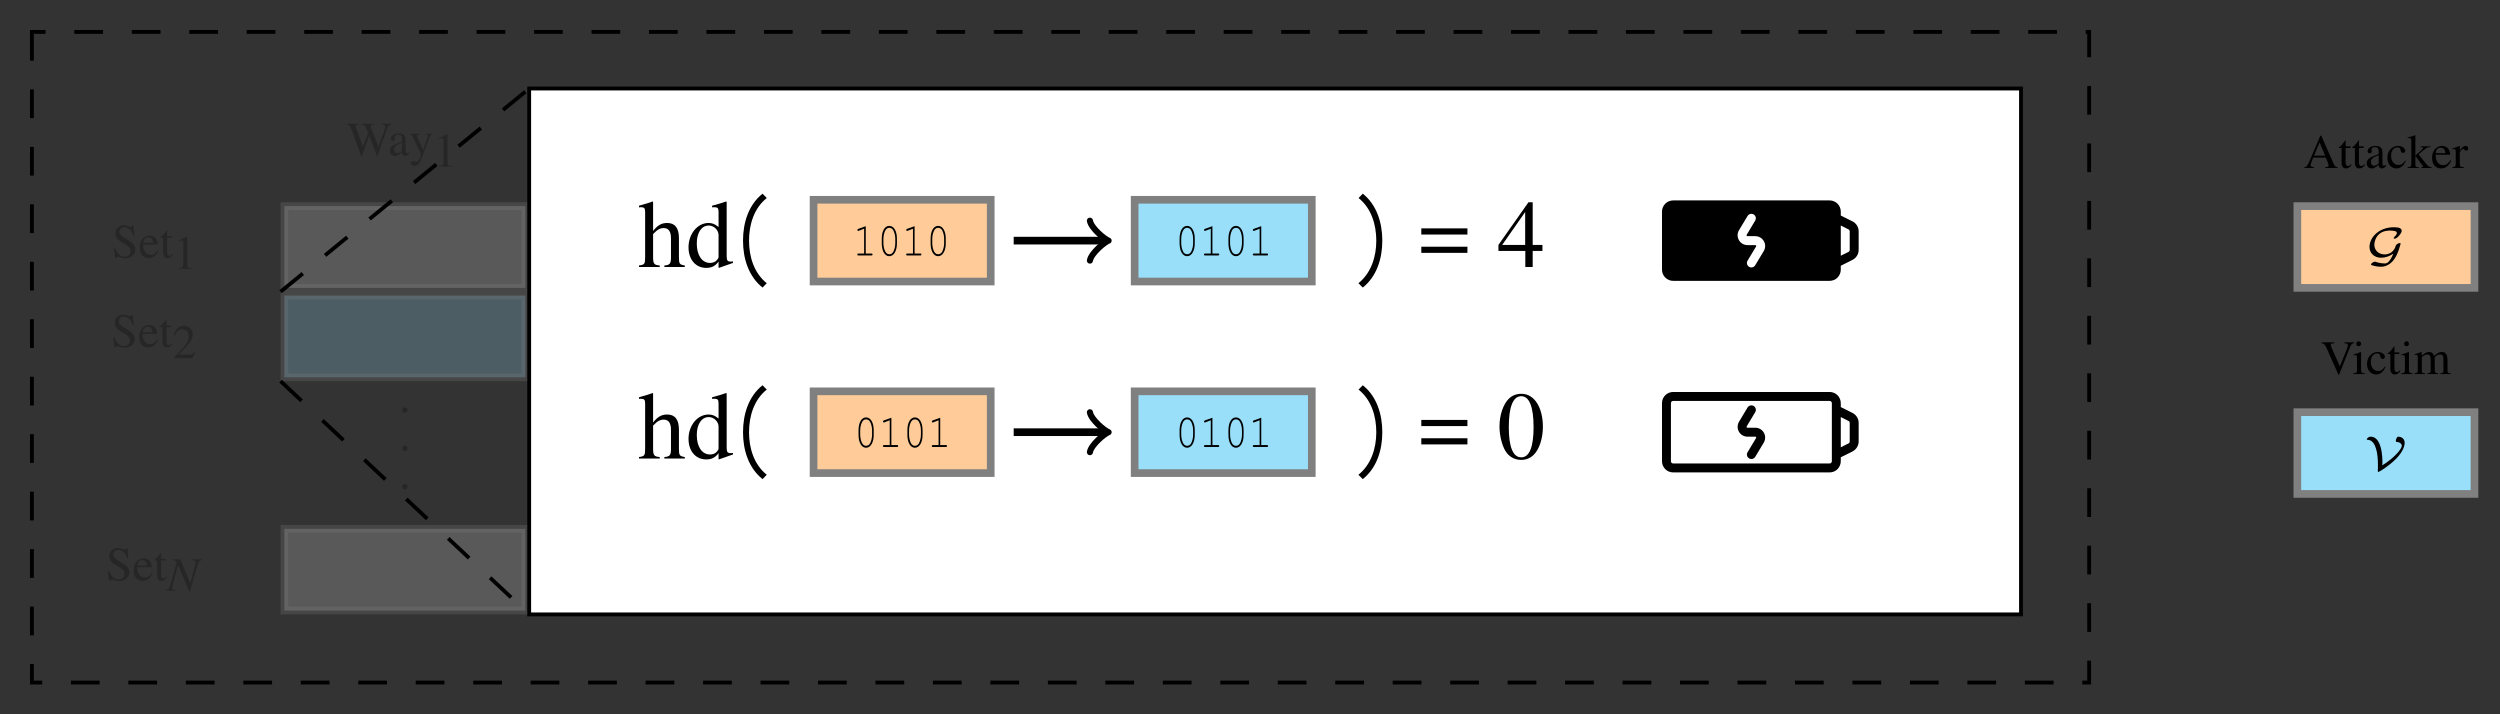 <?xml version="1.0" encoding="UTF-8" standalone="no"?>
<svg
   xmlns:dc="http://purl.org/dc/elements/1.1/"
   xmlns:cc="http://creativecommons.org/ns#"
   xmlns:rdf="http://www.w3.org/1999/02/22-rdf-syntax-ns#"
   xmlns:svg="http://www.w3.org/2000/svg"
   xmlns="http://www.w3.org/2000/svg"
   xmlns:xlink="http://www.w3.org/1999/xlink"
   id="svg1391"
   version="1.2"
   viewBox="0 0 260.053 74.318"
   height="74.318pt"
   width="260.053pt">
  <rect x="0" y="0" width="260.053" height="74.318" fill="#333333" stroke="none"/>
  <defs
     id="defs960">
    <g
       id="g944">
      <symbol
         id="glyph0-0"
         overflow="visible">
        <path
           id="path830"
           d=""
           style="stroke:none;" />
      </symbol>
      <symbol
         id="glyph0-1"
         overflow="visible">
        <path
           id="path833"
           d="M 2.234 -3.375 L 2.125 -3.375 C 2.109 -3.25 2.047 -3.203 1.969 -3.203 C 1.906 -3.203 1.828 -3.219 1.75 -3.266 C 1.562 -3.328 1.375 -3.375 1.219 -3.375 C 1 -3.375 0.781 -3.281 0.625 -3.141 C 0.438 -2.984 0.359 -2.781 0.359 -2.516 C 0.359 -2.125 0.578 -1.844 1.125 -1.547 C 1.484 -1.359 1.75 -1.156 1.875 -0.969 C 1.922 -0.891 1.938 -0.797 1.938 -0.672 C 1.938 -0.344 1.688 -0.109 1.328 -0.109 C 0.891 -0.109 0.578 -0.391 0.328 -0.984 L 0.203 -0.984 L 0.359 0.062 L 0.469 0.062 C 0.469 -0.031 0.531 -0.094 0.609 -0.094 C 0.656 -0.094 0.75 -0.078 0.844 -0.047 C 1.031 0.031 1.234 0.062 1.438 0.062 C 2 0.062 2.453 -0.328 2.453 -0.844 C 2.453 -1.25 2.172 -1.562 1.516 -1.922 C 0.984 -2.219 0.781 -2.438 0.781 -2.703 C 0.781 -2.969 0.984 -3.172 1.297 -3.172 C 1.531 -3.172 1.734 -3.078 1.906 -2.891 C 2.062 -2.734 2.141 -2.609 2.219 -2.312 L 2.344 -2.312 Z M 2.234 -3.375 "
           style="stroke:none;" />
      </symbol>
      <symbol
         id="glyph0-2"
         overflow="visible">
        <path
           id="path836"
           d="M 2.031 -0.812 C 1.797 -0.438 1.578 -0.297 1.266 -0.297 C 0.984 -0.297 0.766 -0.438 0.625 -0.719 C 0.531 -0.906 0.5 -1.078 0.484 -1.375 L 2.016 -1.375 C 1.984 -1.703 1.922 -1.844 1.797 -2.016 C 1.656 -2.188 1.422 -2.297 1.172 -2.297 C 0.922 -2.297 0.688 -2.203 0.5 -2.031 C 0.266 -1.828 0.125 -1.469 0.125 -1.062 C 0.125 -0.375 0.484 0.047 1.062 0.047 C 1.531 0.047 1.906 -0.25 2.109 -0.781 Z M 0.5 -1.547 C 0.547 -1.922 0.719 -2.109 1.016 -2.109 C 1.328 -2.109 1.453 -1.969 1.516 -1.547 Z M 0.5 -1.547 "
           style="stroke:none;" />
      </symbol>
      <symbol
         id="glyph0-3"
         overflow="visible">
        <path
           id="path839"
           d="M 1.266 -2.25 L 0.766 -2.25 L 0.766 -2.828 C 0.766 -2.875 0.766 -2.891 0.734 -2.891 C 0.703 -2.844 0.672 -2.797 0.641 -2.75 C 0.438 -2.469 0.234 -2.234 0.156 -2.219 C 0.094 -2.172 0.062 -2.141 0.062 -2.125 C 0.062 -2.109 0.062 -2.094 0.078 -2.078 L 0.344 -2.078 L 0.344 -0.578 C 0.344 -0.172 0.5 0.047 0.797 0.047 C 1.031 0.047 1.219 -0.062 1.391 -0.328 L 1.328 -0.391 C 1.219 -0.266 1.141 -0.203 1.031 -0.203 C 0.844 -0.203 0.766 -0.344 0.766 -0.656 L 0.766 -2.078 L 1.266 -2.078 Z M 1.266 -2.25 "
           style="stroke:none;" />
      </symbol>
      <symbol
         id="glyph0-4"
         overflow="visible">
        <path
           id="path842"
           d="M 1.453 -3.375 L 0.547 -2.922 L 0.547 -2.844 C 0.609 -2.875 0.672 -2.891 0.688 -2.906 C 0.781 -2.938 0.859 -2.953 0.906 -2.953 C 1.016 -2.953 1.062 -2.875 1.062 -2.719 L 1.062 -0.469 C 1.062 -0.297 1.016 -0.188 0.938 -0.141 C 0.875 -0.094 0.797 -0.078 0.594 -0.078 L 0.594 0 L 1.969 0 L 1.969 -0.078 C 1.562 -0.078 1.484 -0.125 1.484 -0.375 L 1.484 -3.359 Z M 1.453 -3.375 "
           style="stroke:none;" />
      </symbol>
      <symbol
         id="glyph0-5"
         overflow="visible">
        <path
           id="path845"
           d="M 0.625 -0.5 C 0.469 -0.5 0.344 -0.375 0.344 -0.219 C 0.344 -0.062 0.469 0.062 0.625 0.062 C 0.766 0.062 0.906 -0.062 0.906 -0.219 C 0.906 -0.375 0.766 -0.5 0.625 -0.5 Z M 0.625 -0.5 "
           style="stroke:none;" />
      </symbol>
      <symbol
         id="glyph0-6"
         overflow="visible">
        <path
           id="path848"
           d="M 4.641 -3.297 L 3.656 -3.297 L 3.656 -3.203 C 3.906 -3.188 4 -3.125 4 -2.984 C 4 -2.891 3.969 -2.75 3.922 -2.609 L 3.297 -0.922 L 2.641 -2.625 C 2.625 -2.656 2.594 -2.766 2.578 -2.781 C 2.531 -2.875 2.5 -2.969 2.5 -3.031 C 2.5 -3.156 2.625 -3.203 2.891 -3.203 L 2.891 -3.297 L 1.562 -3.297 L 1.562 -3.203 C 1.844 -3.203 1.891 -3.156 2.062 -2.75 L 2.234 -2.344 L 1.688 -0.938 L 0.984 -2.812 C 0.938 -2.906 0.922 -2.984 0.922 -3.047 C 0.922 -3.156 0.984 -3.188 1.25 -3.203 L 1.25 -3.297 L 0.031 -3.297 L 0.031 -3.203 C 0.281 -3.188 0.359 -3.094 0.531 -2.625 L 1.5 0.062 L 1.578 0.062 L 2.344 -2.047 L 3.141 0.062 L 3.219 0.062 C 3.641 -1.25 3.688 -1.391 4.234 -2.844 C 4.328 -3.109 4.375 -3.156 4.641 -3.203 Z M 4.641 -3.297 "
           style="stroke:none;" />
      </symbol>
      <symbol
         id="glyph0-7"
         overflow="visible">
        <path
           id="path851"
           d="M 2.203 -0.328 C 2.125 -0.266 2.062 -0.234 1.984 -0.234 C 1.875 -0.234 1.828 -0.297 1.828 -0.516 L 1.828 -1.5 C 1.828 -1.75 1.812 -1.906 1.734 -2.016 C 1.625 -2.203 1.406 -2.297 1.109 -2.297 C 0.641 -2.297 0.281 -2.047 0.281 -1.734 C 0.281 -1.625 0.375 -1.516 0.5 -1.516 C 0.609 -1.516 0.719 -1.625 0.719 -1.734 C 0.719 -1.75 0.719 -1.781 0.703 -1.812 C 0.703 -1.859 0.688 -1.891 0.688 -1.922 C 0.688 -2.062 0.859 -2.172 1.047 -2.172 C 1.297 -2.172 1.438 -2.031 1.438 -1.766 L 1.438 -1.453 C 0.656 -1.141 0.578 -1.109 0.359 -0.922 C 0.25 -0.812 0.188 -0.641 0.188 -0.484 C 0.188 -0.172 0.406 0.047 0.703 0.047 C 0.922 0.047 1.125 -0.062 1.438 -0.312 C 1.453 -0.062 1.547 0.047 1.75 0.047 C 1.922 0.047 2.031 -0.016 2.203 -0.203 Z M 1.438 -0.609 C 1.438 -0.453 1.406 -0.406 1.297 -0.359 C 1.188 -0.281 1.047 -0.234 0.938 -0.234 C 0.766 -0.234 0.625 -0.406 0.625 -0.625 L 0.625 -0.641 C 0.625 -0.938 0.828 -1.109 1.438 -1.328 Z M 1.438 -0.609 "
           style="stroke:none;" />
      </symbol>
      <symbol
         id="glyph0-8"
         overflow="visible">
        <path
           id="path854"
           d="M 2.375 -2.25 L 1.688 -2.25 L 1.688 -2.172 C 1.859 -2.172 1.938 -2.125 1.938 -2.047 C 1.938 -2.031 1.922 -2 1.906 -1.953 L 1.438 -0.578 L 0.859 -1.844 C 0.828 -1.906 0.812 -1.984 0.812 -2.031 C 0.812 -2.125 0.875 -2.156 1.094 -2.172 L 1.094 -2.25 L 0.062 -2.25 L 0.062 -2.172 C 0.203 -2.156 0.281 -2.094 0.328 -2.016 L 0.891 -0.781 L 0.984 -0.594 C 1.125 -0.344 1.203 -0.172 1.203 -0.094 C 1.203 -0.016 1.094 0.297 1 0.438 C 0.938 0.578 0.828 0.672 0.75 0.672 C 0.719 0.672 0.672 0.656 0.625 0.641 C 0.531 0.594 0.453 0.578 0.359 0.578 C 0.25 0.578 0.156 0.672 0.156 0.797 C 0.156 0.969 0.312 1.094 0.516 1.094 C 0.859 1.094 1.094 0.812 1.359 0.094 L 2.125 -1.938 C 2.188 -2.109 2.25 -2.156 2.375 -2.172 Z M 2.375 -2.25 "
           style="stroke:none;" />
      </symbol>
      <symbol
         id="glyph0-9"
         overflow="visible">
        <path
           id="path857"
           d="M 2.375 -0.688 L 2.297 -0.703 C 2.125 -0.422 2.047 -0.375 1.828 -0.375 L 0.641 -0.375 L 1.469 -1.25 C 1.922 -1.719 2.109 -2.094 2.109 -2.484 C 2.109 -2.984 1.703 -3.375 1.188 -3.375 C 0.922 -3.375 0.656 -3.266 0.469 -3.062 C 0.312 -2.891 0.234 -2.734 0.156 -2.375 L 0.266 -2.359 C 0.453 -2.844 0.641 -3 0.984 -3 C 1.406 -3 1.688 -2.719 1.688 -2.297 C 1.688 -1.906 1.453 -1.453 1.031 -1 L 0.156 -0.062 L 0.156 0 L 2.094 0 Z M 2.375 -0.688 "
           style="stroke:none;" />
      </symbol>
      <symbol
         id="glyph0-10"
         overflow="visible">
        <path
           id="path860"
           d="M 0.766 -1.641 C 1.062 -1.641 1.172 -1.641 1.297 -1.594 C 1.594 -1.484 1.797 -1.203 1.797 -0.859 C 1.797 -0.438 1.516 -0.109 1.141 -0.109 C 1 -0.109 0.906 -0.141 0.719 -0.266 C 0.578 -0.359 0.484 -0.391 0.406 -0.391 C 0.297 -0.391 0.219 -0.312 0.219 -0.219 C 0.219 -0.047 0.422 0.062 0.781 0.062 C 1.156 0.062 1.562 -0.062 1.797 -0.266 C 2.031 -0.469 2.156 -0.75 2.156 -1.094 C 2.156 -1.344 2.078 -1.578 1.922 -1.734 C 1.828 -1.844 1.734 -1.906 1.516 -2 C 1.859 -2.234 1.984 -2.422 1.984 -2.688 C 1.984 -3.094 1.672 -3.375 1.203 -3.375 C 0.953 -3.375 0.734 -3.281 0.562 -3.125 C 0.406 -2.984 0.328 -2.859 0.219 -2.562 L 0.297 -2.547 C 0.5 -2.906 0.734 -3.078 1.047 -3.078 C 1.359 -3.078 1.594 -2.844 1.594 -2.531 C 1.594 -2.359 1.516 -2.172 1.391 -2.047 C 1.234 -1.906 1.094 -1.828 0.766 -1.703 Z M 0.766 -1.641 "
           style="stroke:none;" />
      </symbol>
      <symbol
         id="glyph0-11"
         overflow="visible">
        <path
           id="path863"
           d="M 2.359 -1.156 L 1.844 -1.156 L 1.844 -3.375 L 1.625 -3.375 L 0.062 -1.156 L 0.062 -0.828 L 1.453 -0.828 L 1.453 0 L 1.844 0 L 1.844 -0.828 L 2.359 -0.828 Z M 1.453 -1.156 L 0.266 -1.156 L 1.453 -2.859 Z M 1.453 -1.156 "
           style="stroke:none;" />
      </symbol>
      <symbol
         id="glyph0-12"
         overflow="visible">
        <path
           id="path866"
           d="M 0.906 -2.906 L 1.875 -2.906 C 1.953 -2.906 1.984 -2.922 2 -2.953 L 2.188 -3.391 L 2.141 -3.422 C 2.062 -3.328 2.016 -3.297 1.906 -3.297 L 0.875 -3.297 L 0.328 -2.125 C 0.312 -2.109 0.312 -2.109 0.312 -2.094 C 0.312 -2.062 0.344 -2.047 0.375 -2.047 C 0.531 -2.047 0.734 -2.016 0.938 -1.953 C 1.516 -1.766 1.781 -1.453 1.781 -0.969 C 1.781 -0.484 1.469 -0.109 1.094 -0.109 C 0.984 -0.109 0.906 -0.156 0.75 -0.266 C 0.594 -0.375 0.484 -0.422 0.375 -0.422 C 0.234 -0.422 0.156 -0.359 0.156 -0.234 C 0.156 -0.047 0.391 0.062 0.766 0.062 C 1.188 0.062 1.547 -0.062 1.797 -0.312 C 2.031 -0.547 2.125 -0.828 2.125 -1.203 C 2.125 -1.562 2.031 -1.797 1.781 -2.047 C 1.562 -2.266 1.281 -2.375 0.688 -2.484 Z M 0.906 -2.906 "
           style="stroke:none;" />
      </symbol>
      <symbol
         id="glyph0-13"
         overflow="visible">
        <path
           id="path869"
           d="M 3.516 -0.094 C 3.297 -0.109 3.25 -0.156 3.078 -0.531 L 1.828 -3.359 L 1.734 -3.359 L 0.688 -0.906 C 0.375 -0.188 0.312 -0.109 0.078 -0.094 L 0.078 0 L 1.062 0 L 1.062 -0.094 C 0.828 -0.094 0.719 -0.156 0.719 -0.297 C 0.719 -0.359 0.734 -0.422 0.766 -0.5 L 0.984 -1.078 L 2.297 -1.078 L 2.5 -0.594 C 2.562 -0.469 2.594 -0.328 2.594 -0.266 C 2.594 -0.141 2.516 -0.094 2.25 -0.094 L 2.25 0 L 3.516 0 Z M 1.078 -1.281 L 1.656 -2.656 L 2.234 -1.281 Z M 1.078 -1.281 "
           style="stroke:none;" />
      </symbol>
      <symbol
         id="glyph0-14"
         overflow="visible">
        <path
           id="path872"
           d="M 1.984 -0.781 C 1.75 -0.422 1.562 -0.312 1.281 -0.312 C 0.828 -0.312 0.516 -0.703 0.516 -1.281 C 0.516 -1.797 0.781 -2.141 1.188 -2.141 C 1.359 -2.141 1.438 -2.094 1.484 -1.906 L 1.516 -1.797 C 1.547 -1.656 1.641 -1.562 1.75 -1.562 C 1.875 -1.562 1.984 -1.672 1.984 -1.781 C 1.984 -2.062 1.641 -2.297 1.219 -2.297 C 0.969 -2.297 0.719 -2.188 0.516 -2.016 C 0.266 -1.797 0.125 -1.453 0.125 -1.062 C 0.125 -0.406 0.516 0.047 1.078 0.047 C 1.297 0.047 1.5 -0.031 1.672 -0.188 C 1.812 -0.297 1.906 -0.438 2.047 -0.734 Z M 1.984 -0.781 "
           style="stroke:none;" />
      </symbol>
      <symbol
         id="glyph0-15"
         overflow="visible">
        <path
           id="path875"
           d="M 0.031 -3.109 C 0.094 -3.109 0.141 -3.109 0.188 -3.109 C 0.359 -3.109 0.406 -3.047 0.406 -2.812 L 0.406 -0.406 C 0.406 -0.156 0.391 -0.141 0.031 -0.078 L 0.031 0 L 1.203 0 L 1.203 -0.078 L 1.094 -0.078 C 0.906 -0.094 0.828 -0.156 0.828 -0.328 L 0.828 -1.25 L 1.531 -0.312 L 1.547 -0.297 C 1.547 -0.281 1.562 -0.266 1.578 -0.25 C 1.609 -0.203 1.625 -0.172 1.625 -0.156 C 1.625 -0.109 1.578 -0.078 1.531 -0.078 L 1.438 -0.078 L 1.438 0 L 2.516 0 L 2.516 -0.078 C 2.297 -0.094 2.141 -0.188 1.938 -0.438 L 1.172 -1.406 L 1.312 -1.547 C 1.672 -1.875 1.984 -2.094 2.125 -2.141 C 2.203 -2.156 2.266 -2.172 2.359 -2.172 L 2.391 -2.172 L 2.391 -2.25 L 1.375 -2.25 L 1.375 -2.172 C 1.562 -2.172 1.625 -2.141 1.625 -2.078 C 1.625 -2.031 1.578 -1.969 1.516 -1.906 L 0.828 -1.297 L 0.828 -3.391 L 0.812 -3.406 C 0.625 -3.344 0.469 -3.297 0.188 -3.219 L 0.031 -3.188 Z M 0.031 -3.109 "
           style="stroke:none;" />
      </symbol>
      <symbol
         id="glyph0-16"
         overflow="visible">
        <path
           id="path878"
           d="M 0.031 -1.938 C 0.109 -1.953 0.156 -1.969 0.203 -1.969 C 0.328 -1.969 0.375 -1.891 0.375 -1.672 L 0.375 -0.422 C 0.375 -0.172 0.344 -0.141 0.031 -0.078 L 0.031 0 L 1.219 0 L 1.219 -0.078 C 0.875 -0.094 0.797 -0.172 0.797 -0.453 L 0.797 -1.562 C 0.797 -1.734 1.016 -1.984 1.141 -1.984 C 1.172 -1.984 1.219 -1.953 1.281 -1.906 C 1.359 -1.828 1.406 -1.797 1.469 -1.797 C 1.594 -1.797 1.672 -1.891 1.672 -2.031 C 1.672 -2.188 1.562 -2.297 1.391 -2.297 C 1.188 -2.297 1.047 -2.172 0.797 -1.828 L 0.797 -2.281 L 0.766 -2.297 C 0.516 -2.188 0.328 -2.125 0.031 -2.031 Z M 0.031 -1.938 "
           style="stroke:none;" />
      </symbol>
      <symbol
         id="glyph0-17"
         overflow="visible">
        <path
           id="path881"
           d="M 3.469 -3.297 L 2.453 -3.297 L 2.453 -3.203 C 2.719 -3.188 2.812 -3.141 2.812 -3 C 2.812 -2.922 2.781 -2.781 2.719 -2.625 L 1.984 -0.797 L 1.234 -2.484 C 1.078 -2.844 1.031 -2.969 1.031 -3.047 C 1.031 -3.141 1.094 -3.188 1.266 -3.188 C 1.281 -3.188 1.328 -3.203 1.406 -3.203 L 1.406 -3.297 L 0.078 -3.297 L 0.078 -3.203 C 0.328 -3.188 0.391 -3.125 0.609 -2.688 L 1.828 0.062 L 1.906 0.062 L 3.016 -2.734 C 3.188 -3.141 3.234 -3.188 3.469 -3.203 Z M 3.469 -3.297 "
           style="stroke:none;" />
      </symbol>
      <symbol
         id="glyph0-18"
         overflow="visible">
        <path
           id="path884"
           d="M 0.875 -2.297 L 0.094 -2.016 L 0.094 -1.938 L 0.141 -1.953 C 0.203 -1.953 0.266 -1.969 0.312 -1.969 C 0.422 -1.969 0.469 -1.891 0.469 -1.672 L 0.469 -0.516 C 0.469 -0.156 0.422 -0.094 0.078 -0.078 L 0.078 0 L 1.266 0 L 1.266 -0.078 C 0.938 -0.094 0.891 -0.156 0.891 -0.516 L 0.891 -2.281 Z M 0.641 -3.406 C 0.5 -3.406 0.391 -3.297 0.391 -3.156 C 0.391 -3.016 0.5 -2.891 0.641 -2.891 C 0.781 -2.891 0.891 -3 0.891 -3.156 C 0.891 -3.297 0.781 -3.406 0.641 -3.406 Z M 0.641 -3.406 "
           style="stroke:none;" />
      </symbol>
      <symbol
         id="glyph0-19"
         overflow="visible">
        <path
           id="path887"
           d="M 0.094 -1.984 C 0.156 -2 0.203 -2 0.25 -2 C 0.391 -2 0.422 -1.922 0.422 -1.688 L 0.422 -0.422 C 0.422 -0.156 0.359 -0.078 0.078 -0.078 L 0.078 0 L 1.188 0 L 1.188 -0.078 C 0.922 -0.078 0.844 -0.141 0.844 -0.328 L 0.844 -1.734 C 0.844 -1.75 0.891 -1.797 0.922 -1.828 C 1.047 -1.953 1.266 -2.031 1.438 -2.031 C 1.656 -2.031 1.766 -1.859 1.766 -1.516 L 1.766 -0.422 C 1.766 -0.156 1.703 -0.094 1.422 -0.078 L 1.422 0 L 2.547 0 L 2.547 -0.078 C 2.266 -0.078 2.188 -0.172 2.188 -0.469 L 2.188 -1.734 C 2.328 -1.938 2.5 -2.031 2.719 -2.031 C 3.016 -2.031 3.094 -1.906 3.094 -1.484 L 3.094 -0.438 C 3.094 -0.156 3.062 -0.109 2.766 -0.078 L 2.766 0 L 3.859 0 L 3.859 -0.078 L 3.734 -0.078 C 3.578 -0.094 3.516 -0.188 3.516 -0.375 L 3.516 -1.406 C 3.516 -2 3.328 -2.297 2.938 -2.297 C 2.656 -2.297 2.391 -2.156 2.125 -1.875 C 2.031 -2.156 1.875 -2.297 1.594 -2.297 C 1.375 -2.297 1.234 -2.219 0.828 -1.906 L 0.828 -2.281 L 0.797 -2.297 C 0.531 -2.203 0.375 -2.141 0.094 -2.062 Z M 0.094 -1.984 "
           style="stroke:none;" />
      </symbol>
      <symbol
         id="glyph1-0"
         overflow="visible">
        <path
           id="path890"
           d=""
           style="stroke:none;" />
      </symbol>
      <symbol
         id="glyph1-1"
         overflow="visible">
        <path
           id="path893"
           d="M 3.625 -3.25 L 2.625 -3.25 L 2.625 -3.172 C 2.922 -3.156 2.984 -3.094 2.984 -2.922 C 2.984 -2.859 2.969 -2.797 2.938 -2.703 C 2.938 -2.688 2.922 -2.672 2.922 -2.656 L 2.422 -0.766 L 1.375 -3.25 L 0.578 -3.25 L 0.578 -3.172 C 0.812 -3.156 0.922 -3.094 1 -2.891 L 0.406 -0.812 C 0.219 -0.172 0.188 -0.125 -0.094 -0.078 L -0.094 0 L 0.891 0 L 0.891 -0.078 C 0.641 -0.094 0.531 -0.156 0.531 -0.297 C 0.531 -0.359 0.547 -0.453 0.578 -0.562 L 1.156 -2.672 L 2.297 0.078 L 2.391 0.078 L 3.109 -2.438 C 3.297 -3.078 3.312 -3.109 3.625 -3.172 Z M 3.625 -3.25 "
           style="stroke:none;" />
      </symbol>
      <symbol
         id="glyph2-0"
         overflow="visible">
        <path
           id="path896"
           d=""
           style="stroke:none;" />
      </symbol>
      <symbol
         id="glyph2-1"
         overflow="visible">
        <path
           id="path899"
           d="M 3.016 -0.766 C 2.875 -0.359 2.688 -0.125 2.656 -0.078 C 2.438 0.219 2.297 0.25 2.109 0.25 C 2.031 0.25 1.625 0.234 1.219 0.094 C 1.156 0.062 1.141 0.062 1.125 0.062 C 0.953 0.062 0.703 0.25 0.703 0.359 C 0.703 0.406 0.734 0.406 0.844 0.453 C 1.141 0.547 1.453 0.594 1.75 0.594 C 2.312 0.594 2.734 0.266 2.984 -0.016 C 3.531 -0.641 3.781 -1.812 3.781 -1.812 C 3.781 -1.859 3.75 -1.875 3.703 -1.875 C 3.562 -1.875 3.328 -1.734 3.281 -1.609 C 3.234 -1.438 3.141 -1.156 2.828 -0.906 C 2.578 -0.734 2.281 -0.688 2.125 -0.688 C 1.484 -0.688 1.047 -1.125 1.047 -1.703 C 1.047 -2 1.188 -2.5 1.562 -2.812 C 1.938 -3.156 2.531 -3.172 2.703 -3.172 C 2.875 -3.172 3.062 -3.141 3.156 -3.125 C 3.25 -3.094 3.391 -3.078 3.391 -2.906 C 3.391 -2.75 3.172 -2.547 3.141 -2.516 C 3.109 -2.484 3.062 -2.422 3.062 -2.375 C 3.062 -2.328 3.109 -2.328 3.141 -2.328 C 3.344 -2.328 3.547 -2.547 3.609 -2.625 C 3.781 -2.828 3.891 -2.984 3.891 -3.141 C 3.891 -3.406 3.641 -3.516 3.062 -3.516 C 1.562 -3.516 0.547 -2.484 0.547 -1.469 C 0.547 -0.812 1.047 -0.344 1.75 -0.344 C 2.172 -0.344 2.609 -0.484 3.016 -0.766 Z M 3.016 -0.766 "
           style="stroke:none;" />
      </symbol>
      <symbol
         id="glyph2-2"
         overflow="visible">
        <path
           id="path902"
           d="M 3.531 -2.859 C 3.938 -2.859 4.109 -2.625 4.109 -2.453 C 4.109 -2.141 3.344 -1.203 2.078 -0.422 C 2.094 -0.516 2.094 -0.516 2.094 -0.672 C 2.094 -0.875 2.094 -1.656 1.906 -2.312 C 1.812 -2.641 1.562 -3.406 0.875 -3.406 C 0.641 -3.406 0.469 -3.219 0.469 -3.141 C 0.469 -3.078 0.531 -3.078 0.562 -3.078 C 0.75 -3.062 1.156 -3.031 1.422 -2.172 C 1.578 -1.688 1.625 -1.031 1.625 -0.469 C 1.625 -0.359 1.625 -0.266 1.625 -0.156 C 1.625 -0.062 1.609 0.062 1.609 0.156 C 1.609 0.203 1.625 0.266 1.672 0.266 C 1.734 0.266 2.703 -0.297 3.484 -1.078 C 4.203 -1.797 4.406 -2.422 4.406 -2.766 C 4.406 -3.188 4.078 -3.406 3.75 -3.406 C 3.562 -3.406 3.484 -3.062 3.484 -2.969 C 3.484 -2.969 3.484 -2.906 3.531 -2.859 Z M 3.531 -2.859 "
           style="stroke:none;" />
      </symbol>
      <symbol
         id="glyph3-0"
         overflow="visible">
        <path
           id="path905"
           d=""
           style="stroke:none;" />
      </symbol>
      <symbol
         id="glyph3-1"
         overflow="visible">
        <path
           id="path908"
           d="M 1.359 -3.047 L 0.578 -2.766 C 0.516 -2.734 0.484 -2.703 0.484 -2.656 C 0.484 -2.609 0.531 -2.547 0.562 -2.547 C 0.578 -2.547 0.609 -2.562 0.625 -2.562 L 1.188 -2.781 L 1.188 -0.203 L 0.594 -0.203 C 0.516 -0.203 0.484 -0.172 0.484 -0.109 C 0.484 -0.031 0.516 0 0.594 0 L 1.953 0 C 2.031 0 2.062 -0.031 2.062 -0.109 C 2.062 -0.172 2.031 -0.203 1.953 -0.203 L 1.359 -0.203 Z M 1.359 -3.047 "
           style="stroke:none;" />
      </symbol>
      <symbol
         id="glyph3-2"
         overflow="visible">
        <path
           id="path911"
           d="M 2.062 -1.75 C 2.062 -2.547 1.734 -3.078 1.266 -3.078 C 0.797 -3.078 0.484 -2.547 0.484 -1.75 L 0.484 -1.25 C 0.484 -0.469 0.797 0.078 1.266 0.078 C 1.734 0.078 2.062 -0.469 2.062 -1.25 Z M 0.656 -1.719 C 0.656 -2.047 0.734 -2.375 0.859 -2.609 C 0.953 -2.781 1.094 -2.875 1.266 -2.875 C 1.453 -2.875 1.594 -2.781 1.688 -2.609 C 1.812 -2.375 1.891 -2.047 1.891 -1.719 L 1.891 -1.281 C 1.891 -0.969 1.812 -0.625 1.688 -0.391 C 1.594 -0.219 1.453 -0.125 1.266 -0.125 C 1.094 -0.125 0.953 -0.219 0.859 -0.391 C 0.734 -0.625 0.656 -0.969 0.656 -1.281 Z M 0.656 -1.719 "
           style="stroke:none;" />
      </symbol>
      <symbol
         id="glyph4-0"
         overflow="visible">
        <path
           id="path914"
           d=""
           style="stroke:none;" />
      </symbol>
      <symbol
         id="glyph4-1"
         overflow="visible">
        <path
           id="path917"
           d="M 1.562 -3.422 C 1.984 -3.875 2.281 -4.047 2.672 -4.047 C 3.172 -4.047 3.422 -3.688 3.422 -2.984 L 3.422 -1.016 C 3.422 -0.344 3.312 -0.203 2.734 -0.156 L 2.734 0 L 4.859 0 L 4.859 -0.156 C 4.312 -0.25 4.25 -0.328 4.25 -1.016 L 4.25 -3 C 4.25 -4.047 3.844 -4.578 3.031 -4.578 C 2.438 -4.578 2.031 -4.344 1.562 -3.75 L 1.562 -6.781 L 1.516 -6.812 C 1.172 -6.688 0.922 -6.609 0.375 -6.453 L 0.094 -6.375 L 0.094 -6.203 C 0.141 -6.219 0.172 -6.219 0.219 -6.219 C 0.641 -6.219 0.734 -6.141 0.734 -5.719 L 0.734 -1.016 C 0.734 -0.312 0.672 -0.234 0.094 -0.156 L 0.094 0 L 2.25 0 L 2.25 -0.156 C 1.672 -0.203 1.562 -0.328 1.562 -1.016 Z M 1.562 -3.422 "
           style="stroke:none;" />
      </symbol>
      <symbol
         id="glyph4-2"
         overflow="visible">
        <path
           id="path920"
           d="M 3.422 0.094 L 4.891 -0.422 L 4.891 -0.578 C 4.719 -0.562 4.688 -0.562 4.672 -0.562 C 4.312 -0.562 4.234 -0.672 4.234 -1.141 L 4.234 -6.781 L 4.172 -6.812 C 3.703 -6.641 3.344 -6.547 2.719 -6.375 L 2.719 -6.203 C 2.797 -6.219 2.844 -6.219 2.938 -6.219 C 3.297 -6.219 3.391 -6.125 3.391 -5.719 L 3.391 -4.156 C 3.016 -4.469 2.734 -4.578 2.344 -4.578 C 1.203 -4.578 0.266 -3.453 0.266 -2.047 C 0.266 -0.766 1.016 0.094 2.109 0.094 C 2.672 0.094 3.047 -0.094 3.391 -0.562 L 3.391 0.062 Z M 3.391 -1.016 C 3.391 -0.953 3.312 -0.828 3.219 -0.719 C 3.047 -0.516 2.797 -0.422 2.5 -0.422 C 1.672 -0.422 1.125 -1.219 1.125 -2.438 C 1.125 -3.562 1.609 -4.312 2.375 -4.312 C 2.906 -4.312 3.391 -3.844 3.391 -3.312 Z M 3.391 -1.016 "
           style="stroke:none;" />
      </symbol>
      <symbol
         id="glyph4-3"
         overflow="visible">
        <path
           id="path923"
           d="M 4.703 -2.297 L 3.688 -2.297 L 3.688 -6.734 L 3.25 -6.734 L 0.125 -2.297 L 0.125 -1.672 L 2.922 -1.672 L 2.922 0 L 3.688 0 L 3.688 -1.672 L 4.703 -1.672 Z M 2.906 -2.297 L 0.516 -2.297 L 2.906 -5.719 Z M 2.906 -2.297 "
           style="stroke:none;" />
      </symbol>
      <symbol
         id="glyph4-4"
         overflow="visible">
        <path
           id="path926"
           d="M 2.531 -6.734 C 1.984 -6.734 1.562 -6.562 1.203 -6.219 C 0.625 -5.656 0.234 -4.516 0.234 -3.344 C 0.234 -2.266 0.562 -1.094 1.031 -0.531 C 1.406 -0.094 1.906 0.141 2.5 0.141 C 3 0.141 3.422 -0.031 3.781 -0.375 C 4.359 -0.922 4.75 -2.078 4.75 -3.297 C 4.75 -5.328 3.844 -6.734 2.531 -6.734 Z M 2.5 -6.484 C 3.344 -6.484 3.781 -5.359 3.781 -3.266 C 3.781 -1.188 3.344 -0.125 2.5 -0.125 C 1.641 -0.125 1.203 -1.188 1.203 -3.266 C 1.203 -5.375 1.641 -6.484 2.5 -6.484 Z M 2.5 -6.484 "
           style="stroke:none;" />
      </symbol>
      <symbol
         id="glyph5-0"
         overflow="visible">
        <path
           id="path929"
           d=""
           style="stroke:none;" />
      </symbol>
      <symbol
         id="glyph5-1"
         overflow="visible">
        <path
           id="path932"
           d="M 3.422 1.688 C 2.109 0.641 1.578 -1.047 1.578 -2.734 C 1.578 -4.438 2.109 -6.125 3.422 -7.172 L 2.984 -7.625 C 1.531 -6.469 0.953 -4.609 0.953 -2.734 C 0.953 -0.875 1.531 0.984 2.984 2.141 Z M 3.422 1.688 "
           style="stroke:none;" />
      </symbol>
      <symbol
         id="glyph5-2"
         overflow="visible">
        <path
           id="path935"
           d="M 1.391 2.141 C 2.844 0.984 3.422 -0.875 3.422 -2.734 C 3.422 -4.609 2.844 -6.469 1.391 -7.625 L 0.953 -7.172 C 2.266 -6.125 2.797 -4.438 2.797 -2.734 C 2.797 -1.047 2.25 0.641 0.938 1.688 C 1.094 1.844 1.25 2 1.391 2.141 Z M 1.391 2.141 "
           style="stroke:none;" />
      </symbol>
      <symbol
         id="glyph6-0"
         overflow="visible">
        <path
           id="path938"
           d=""
           style="stroke:none;" />
      </symbol>
      <symbol
         id="glyph6-1"
         overflow="visible">
        <path
           id="path941"
           d="M 0.891 -3.375 L 5.688 -3.375 L 5.688 -4.016 L 0.891 -4.016 Z M 0.891 -1.469 L 5.688 -1.469 L 5.688 -2.109 L 0.891 -2.109 Z M 0.891 -1.469 "
           style="stroke:none;" />
      </symbol>
    </g>
    <clipPath
       id="clip1">
      <rect
         id="rect946"
         height="36"
         width="36"
         y="0"
         x="0" />
    </clipPath>
    <g
       clip-path="url(#clip1)"
       id="surface8811">
      <path
         id="path949"
         d="M 26.48 20.645 L 27.695 20.035 C 28.09 19.836 28.34 19.434 28.34 18.996 L 28.34 17.066 C 28.34 16.625 28.09 16.223 27.695 16.027 L 26.48 15.418 L 26.48 15.008 C 26.48 14.699 26.355 14.406 26.141 14.188 C 25.922 13.969 25.625 13.848 25.316 13.848 L 9.047 13.848 C 8.738 13.848 8.441 13.969 8.223 14.188 C 8.004 14.406 7.883 14.699 7.883 15.008 L 7.883 21.055 C 7.883 21.363 8.004 21.656 8.223 21.875 C 8.441 22.094 8.738 22.215 9.047 22.215 L 25.316 22.215 C 25.625 22.215 25.922 22.094 26.141 21.875 C 26.355 21.656 26.48 21.359 26.48 21.055 Z M 16.781 15.469 C 16.781 15.469 16.293 16.281 15.895 16.945 C 15.703 17.262 15.699 17.656 15.883 17.977 C 16.062 18.297 16.402 18.496 16.77 18.496 L 17.59 18.496 C 17.625 18.496 17.656 18.516 17.672 18.543 C 17.688 18.57 17.688 18.609 17.672 18.637 L 16.781 20.117 C 16.652 20.336 16.723 20.621 16.941 20.754 C 17.16 20.887 17.449 20.816 17.578 20.594 C 17.578 20.594 18.07 19.781 18.469 19.113 C 18.656 18.801 18.664 18.406 18.48 18.086 C 18.297 17.766 17.957 17.566 17.59 17.566 L 16.77 17.566 C 16.738 17.566 16.707 17.547 16.691 17.52 C 16.676 17.488 16.676 17.453 16.691 17.426 L 17.578 15.945 C 17.711 15.727 17.641 15.438 17.422 15.309 C 17.199 15.176 16.914 15.246 16.781 15.469 Z M 26.48 16.457 L 26.48 19.602 L 27.281 19.203 C 27.359 19.164 27.41 19.082 27.41 18.996 L 27.41 17.066 C 27.41 16.98 27.359 16.898 27.281 16.859 Z M 26.48 16.457 "
         style=" stroke:none;fill-rule:evenodd;fill:rgb(0%,0%,0%);fill-opacity:1;" />
    </g>
    <clipPath
       id="clip2">
      <rect
         id="rect952"
         height="36"
         width="36"
         y="0"
         x="0" />
    </clipPath>
    <g
       clip-path="url(#clip2)"
       id="surface8814">
      <path
         id="path955"
         d="M 26.48 20.566 L 27.695 19.961 C 28.09 19.762 28.34 19.359 28.34 18.918 L 28.34 16.992 C 28.34 16.551 28.09 16.148 27.695 15.953 L 26.48 15.344 L 26.48 14.934 C 26.48 14.625 26.355 14.332 26.141 14.113 C 25.922 13.895 25.625 13.773 25.316 13.773 L 9.047 13.773 C 8.738 13.773 8.441 13.895 8.223 14.113 C 8.004 14.328 7.883 14.625 7.883 14.934 L 7.883 20.977 C 7.883 21.285 8.004 21.582 8.223 21.801 C 8.441 22.02 8.738 22.141 9.047 22.141 L 25.316 22.141 C 25.625 22.141 25.922 22.02 26.141 21.801 C 26.355 21.582 26.48 21.285 26.48 20.977 Z M 25.551 14.934 L 25.551 20.977 C 25.551 21.039 25.523 21.098 25.48 21.145 C 25.438 21.188 25.379 21.211 25.316 21.211 L 9.047 21.211 C 8.984 21.211 8.926 21.188 8.879 21.145 C 8.836 21.098 8.812 21.039 8.812 20.977 L 8.812 14.934 C 8.812 14.871 8.836 14.812 8.879 14.77 C 8.926 14.727 8.984 14.703 9.047 14.703 L 25.316 14.703 C 25.379 14.703 25.438 14.727 25.48 14.77 C 25.523 14.812 25.551 14.871 25.551 14.934 Z M 26.48 16.383 L 26.48 19.527 L 27.281 19.129 C 27.359 19.09 27.41 19.008 27.41 18.918 L 27.41 16.992 C 27.41 16.906 27.359 16.824 27.281 16.785 Z M 26.48 16.383 "
         style=" stroke:none;fill-rule:evenodd;fill:rgb(0%,0%,0%);fill-opacity:1;" />
      <path
         id="path957"
         d="M 16.781 15.391 C 16.781 15.391 16.293 16.207 15.895 16.871 C 15.707 17.188 15.699 17.582 15.883 17.902 C 16.062 18.223 16.402 18.422 16.773 18.422 L 17.59 18.422 C 17.625 18.422 17.656 18.438 17.672 18.469 C 17.688 18.496 17.688 18.531 17.672 18.562 L 16.781 20.043 C 16.652 20.262 16.723 20.547 16.941 20.68 C 17.164 20.812 17.449 20.738 17.582 20.52 C 17.582 20.52 18.07 19.703 18.469 19.039 C 18.656 18.723 18.664 18.332 18.48 18.012 C 18.301 17.691 17.957 17.492 17.59 17.492 L 16.773 17.492 C 16.738 17.492 16.707 17.473 16.691 17.445 C 16.676 17.414 16.676 17.379 16.691 17.352 L 17.582 15.871 C 17.711 15.652 17.641 15.363 17.422 15.234 C 17.199 15.102 16.914 15.172 16.781 15.391 Z M 16.781 15.391 "
         style=" stroke:none;fill-rule:evenodd;fill:rgb(0%,0%,0%);fill-opacity:1;" />
    </g>
  </defs>
  <g
     id="surface8807">
    <g
       id="g968"
       style="fill:rgb(0%,0%,0%);fill-opacity:0.25;">
      <use
         id="use962"
         y="26.804"
         x="11.637"
         xlink:href="#glyph0-1" />
      <use
         id="use964"
         y="26.804"
         x="14.407"
         xlink:href="#glyph0-2" />
      <use
         id="use966"
         y="26.804"
         x="16.618"
         xlink:href="#glyph0-3" />
    </g>
    <g
       id="g972"
       style="fill:rgb(0%,0%,0%);fill-opacity:0.25;">
      <use
         id="use970"
         y="27.961"
         x="18.003"
         xlink:href="#glyph0-4" />
    </g>
    <path
       id="path974"
       transform="matrix(1,0,0,-1,3.321,19.708)"
       d="M 26.261 -10.237 L 51.327 -10.237 L 51.327 -1.733 L 26.261 -1.733 Z M 26.261 -10.237 "
       style="fill-rule:nonzero;fill:rgb(79.999%,79.999%,79.999%);fill-opacity:0.25;stroke-width:0.797;stroke-linecap:butt;stroke-linejoin:miter;stroke:rgb(50%,50%,50%);stroke-opacity:0.25;stroke-miterlimit:10;" />
    <path
       id="path976"
       transform="matrix(1,0,0,-1,3.321,19.708)"
       d="M 52.124 -10.237 L 77.191 -10.237 L 77.191 -1.733 L 52.124 -1.733 Z M 52.124 -10.237 "
       style="fill-rule:nonzero;fill:rgb(79.999%,79.999%,79.999%);fill-opacity:0.25;stroke-width:0.797;stroke-linecap:butt;stroke-linejoin:miter;stroke:rgb(50%,50%,50%);stroke-opacity:0.25;stroke-miterlimit:10;" />
    <path
       id="path978"
       transform="matrix(1,0,0,-1,3.321,19.708)"
       d="M 77.988 -10.237 L 103.054 -10.237 L 103.054 -1.733 L 77.988 -1.733 Z M 77.988 -10.237 "
       style="fill-rule:nonzero;fill:rgb(79.999%,79.999%,79.999%);fill-opacity:0.25;stroke-width:0.797;stroke-linecap:butt;stroke-linejoin:miter;stroke:rgb(50%,50%,50%);stroke-opacity:0.25;stroke-miterlimit:10;" />
    <path
       id="path980"
       transform="matrix(1,0,0,-1,3.321,19.708)"
       d="M 103.851 -10.237 L 128.917 -10.237 L 128.917 -1.733 L 103.851 -1.733 Z M 103.851 -10.237 "
       style="fill-rule:nonzero;fill:rgb(79.999%,79.999%,79.999%);fill-opacity:0.25;stroke-width:0.797;stroke-linecap:butt;stroke-linejoin:miter;stroke:rgb(50%,50%,50%);stroke-opacity:0.25;stroke-miterlimit:10;" />
    <path
       id="path982"
       transform="matrix(1,0,0,-1,3.321,19.708)"
       d="M 129.714 -10.237 L 154.781 -10.237 L 154.781 -1.733 L 129.714 -1.733 Z M 129.714 -10.237 "
       style="fill-rule:nonzero;fill:rgb(79.999%,79.999%,79.999%);fill-opacity:0.25;stroke-width:0.797;stroke-linecap:butt;stroke-linejoin:miter;stroke:rgb(50%,50%,50%);stroke-opacity:0.25;stroke-miterlimit:10;" />
    <g
       id="g986"
       style="fill:rgb(0%,0%,0%);fill-opacity:0.25;">
      <use
         id="use984"
         y="25.92"
         x="168.442"
         xlink:href="#glyph0-5" />
    </g>
    <g
       id="g990"
       style="fill:rgb(0%,0%,0%);fill-opacity:0.25;">
      <use
         id="use988"
         y="25.92"
         x="170.435"
         xlink:href="#glyph0-5" />
    </g>
    <g
       id="g994"
       style="fill:rgb(0%,0%,0%);fill-opacity:0.25;">
      <use
         id="use992"
         y="25.92"
         x="172.427"
         xlink:href="#glyph0-5" />
    </g>
    <path
       id="path996"
       transform="matrix(1,0,0,-1,3.321,19.708)"
       d="M 181.441 -10.237 L 206.507 -10.237 L 206.507 -1.733 L 181.441 -1.733 Z M 181.441 -10.237 "
       style="fill-rule:nonzero;fill:rgb(79.999%,79.999%,79.999%);fill-opacity:0.25;stroke-width:0.797;stroke-linecap:butt;stroke-linejoin:miter;stroke:rgb(50%,50%,50%);stroke-opacity:0.25;stroke-miterlimit:10;" />
    <g
       id="g1000"
       style="fill:rgb(0%,0%,0%);fill-opacity:0.25;">
      <use
         id="use998"
         y="16.168"
         x="36.063"
         xlink:href="#glyph0-6" />
    </g>
    <g
       id="g1006"
       style="fill:rgb(0%,0%,0%);fill-opacity:0.25;">
      <use
         id="use1002"
         y="16.168"
         x="40.367"
         xlink:href="#glyph0-7" />
      <use
         id="use1004"
         y="16.168"
         x="42.579"
         xlink:href="#glyph0-8" />
    </g>
    <g
       id="g1010"
       style="fill:rgb(0%,0%,0%);fill-opacity:0.25;">
      <use
         id="use1008"
         y="17.324"
         x="45.069"
         xlink:href="#glyph0-4" />
    </g>
    <g
       id="g1014"
       style="fill:rgb(0%,0%,0%);fill-opacity:0.25;">
      <use
         id="use1012"
         y="16.168"
         x="61.864"
         xlink:href="#glyph0-6" />
    </g>
    <g
       id="g1020"
       style="fill:rgb(0%,0%,0%);fill-opacity:0.25;">
      <use
         id="use1016"
         y="16.168"
         x="66.168"
         xlink:href="#glyph0-7" />
      <use
         id="use1018"
         y="16.168"
         x="68.38"
         xlink:href="#glyph0-8" />
    </g>
    <g
       id="g1024"
       style="fill:rgb(0%,0%,0%);fill-opacity:0.25;">
      <use
         id="use1022"
         y="17.324"
         x="70.87"
         xlink:href="#glyph0-9" />
    </g>
    <g
       id="g1028"
       style="fill:rgb(0%,0%,0%);fill-opacity:0.25;">
      <use
         id="use1026"
         y="16.09"
         x="87.727"
         xlink:href="#glyph0-6" />
    </g>
    <g
       id="g1034"
       style="fill:rgb(0%,0%,0%);fill-opacity:0.25;">
      <use
         id="use1030"
         y="16.09"
         x="92.031"
         xlink:href="#glyph0-7" />
      <use
         id="use1032"
         y="16.09"
         x="94.243"
         xlink:href="#glyph0-8" />
    </g>
    <g
       id="g1038"
       style="fill:rgb(0%,0%,0%);fill-opacity:0.25;">
      <use
         id="use1036"
         y="17.247"
         x="96.733"
         xlink:href="#glyph0-10" />
    </g>
    <g
       id="g1042"
       style="fill:rgb(0%,0%,0%);fill-opacity:0.25;">
      <use
         id="use1040"
         y="16.168"
         x="113.652"
         xlink:href="#glyph0-6" />
    </g>
    <g
       id="g1048"
       style="fill:rgb(0%,0%,0%);fill-opacity:0.25;">
      <use
         id="use1044"
         y="16.168"
         x="117.956"
         xlink:href="#glyph0-7" />
      <use
         id="use1046"
         y="16.168"
         x="120.168"
         xlink:href="#glyph0-8" />
    </g>
    <g
       id="g1052"
       style="fill:rgb(0%,0%,0%);fill-opacity:0.25;">
      <use
         id="use1050"
         y="17.324"
         x="122.658"
         xlink:href="#glyph0-11" />
    </g>
    <g
       id="g1056"
       style="fill:rgb(0%,0%,0%);fill-opacity:0.25;">
      <use
         id="use1054"
         y="16.021"
         x="139.453"
         xlink:href="#glyph0-6" />
    </g>
    <g
       id="g1062"
       style="fill:rgb(0%,0%,0%);fill-opacity:0.25;">
      <use
         id="use1058"
         y="16.021"
         x="143.757"
         xlink:href="#glyph0-7" />
      <use
         id="use1060"
         y="16.021"
         x="145.969"
         xlink:href="#glyph0-8" />
    </g>
    <g
       id="g1066"
       style="fill:rgb(0%,0%,0%);fill-opacity:0.25;">
      <use
         id="use1064"
         y="17.247"
         x="148.459"
         xlink:href="#glyph0-12" />
    </g>
    <g
       id="g1070"
       style="fill:rgb(0%,0%,0%);fill-opacity:0.25;">
      <use
         id="use1068"
         y="16.183"
         x="190.614"
         xlink:href="#glyph0-6" />
    </g>
    <g
       id="g1076"
       style="fill:rgb(0%,0%,0%);fill-opacity:0.25;">
      <use
         id="use1072"
         y="16.183"
         x="194.918"
         xlink:href="#glyph0-7" />
      <use
         id="use1074"
         y="16.183"
         x="197.13"
         xlink:href="#glyph0-8" />
    </g>
    <g
       id="g1080"
       style="fill:rgb(0%,0%,0%);fill-opacity:0.25;">
      <use
         id="use1078"
         y="17.24"
         x="199.62"
         xlink:href="#glyph1-1" />
    </g>
    <path
       id="path1082"
       transform="matrix(1,0,0,-1,3.321,19.708)"
       d="M 26.261 -19.538 L 51.327 -19.538 L 51.327 -11.034 L 26.261 -11.034 Z M 26.261 -19.538 "
       style="fill-rule:nonzero;fill:rgb(60.001%,87.135%,97.491%);fill-opacity:0.25;stroke-width:0.797;stroke-linecap:butt;stroke-linejoin:miter;stroke:rgb(50%,50%,50%);stroke-opacity:0.25;stroke-miterlimit:10;" />
    <path
       id="path1084"
       transform="matrix(1,0,0,-1,3.321,19.708)"
       d="M 52.124 -19.538 L 77.191 -19.538 L 77.191 -11.034 L 52.124 -11.034 Z M 52.124 -19.538 "
       style="fill-rule:nonzero;fill:rgb(100%,79.999%,59.999%);fill-opacity:0.25;stroke-width:0.797;stroke-linecap:butt;stroke-linejoin:miter;stroke:rgb(50%,50%,50%);stroke-opacity:0.25;stroke-miterlimit:10;" />
    <path
       id="path1086"
       transform="matrix(1,0,0,-1,3.321,19.708)"
       d="M 77.988 -19.538 L 103.054 -19.538 L 103.054 -11.034 L 77.988 -11.034 Z M 77.988 -19.538 "
       style="fill-rule:nonzero;fill:rgb(100%,79.999%,59.999%);fill-opacity:0.25;stroke-width:0.797;stroke-linecap:butt;stroke-linejoin:miter;stroke:rgb(50%,50%,50%);stroke-opacity:0.25;stroke-miterlimit:10;" />
    <path
       id="path1088"
       transform="matrix(1,0,0,-1,3.321,19.708)"
       d="M 103.851 -19.538 L 128.917 -19.538 L 128.917 -11.034 L 103.851 -11.034 Z M 103.851 -19.538 "
       style="fill-rule:nonzero;fill:rgb(100%,79.999%,59.999%);fill-opacity:0.25;stroke-width:0.797;stroke-linecap:butt;stroke-linejoin:miter;stroke:rgb(50%,50%,50%);stroke-opacity:0.25;stroke-miterlimit:10;" />
    <path
       id="path1090"
       transform="matrix(1,0,0,-1,3.321,19.708)"
       d="M 129.714 -19.538 L 154.781 -19.538 L 154.781 -11.034 L 129.714 -11.034 Z M 129.714 -19.538 "
       style="fill-rule:nonzero;fill:rgb(100%,79.999%,59.999%);fill-opacity:0.25;stroke-width:0.797;stroke-linecap:butt;stroke-linejoin:miter;stroke:rgb(50%,50%,50%);stroke-opacity:0.25;stroke-miterlimit:10;" />
    <g
       id="g1094"
       style="fill:rgb(0%,0%,0%);fill-opacity:0.25;">
      <use
         id="use1092"
         y="35.222"
         x="168.442"
         xlink:href="#glyph0-5" />
    </g>
    <g
       id="g1098"
       style="fill:rgb(0%,0%,0%);fill-opacity:0.25;">
      <use
         id="use1096"
         y="35.222"
         x="170.435"
         xlink:href="#glyph0-5" />
    </g>
    <g
       id="g1102"
       style="fill:rgb(0%,0%,0%);fill-opacity:0.25;">
      <use
         id="use1100"
         y="35.222"
         x="172.427"
         xlink:href="#glyph0-5" />
    </g>
    <path
       id="path1104"
       transform="matrix(1,0,0,-1,3.321,19.708)"
       d="M 181.441 -19.538 L 206.507 -19.538 L 206.507 -11.034 L 181.441 -11.034 Z M 181.441 -19.538 "
       style="fill-rule:nonzero;fill:rgb(100%,79.999%,59.999%);fill-opacity:0.25;stroke-width:0.797;stroke-linecap:butt;stroke-linejoin:miter;stroke:rgb(50%,50%,50%);stroke-opacity:0.25;stroke-miterlimit:10;" />
    <g
       id="g1112"
       style="fill:rgb(0%,0%,0%);fill-opacity:0.25;">
      <use
         id="use1106"
         y="36.105"
         x="11.575"
         xlink:href="#glyph0-1" />
      <use
         id="use1108"
         y="36.105"
         x="14.345"
         xlink:href="#glyph0-2" />
      <use
         id="use1110"
         y="36.105"
         x="16.556"
         xlink:href="#glyph0-3" />
    </g>
    <g
       id="g1116"
       style="fill:rgb(0%,0%,0%);fill-opacity:0.25;">
      <use
         id="use1114"
         y="37.262"
         x="17.941"
         xlink:href="#glyph0-9" />
    </g>
    <g
       id="g1120"
       style="fill:rgb(0%,0%,0%);fill-opacity:0.25;">
      <use
         id="use1118"
         y="42.871"
         x="41.493"
         xlink:href="#glyph0-5" />
    </g>
    <g
       id="g1124"
       style="fill:rgb(0%,0%,0%);fill-opacity:0.25;">
      <use
         id="use1122"
         y="46.856"
         x="41.493"
         xlink:href="#glyph0-5" />
    </g>
    <g
       id="g1128"
       style="fill:rgb(0%,0%,0%);fill-opacity:0.25;">
      <use
         id="use1126"
         y="50.841"
         x="41.493"
         xlink:href="#glyph0-5" />
    </g>
    <g
       id="g1132"
       style="fill:rgb(0%,0%,0%);fill-opacity:0.25;">
      <use
         id="use1130"
         y="42.871"
         x="67.356"
         xlink:href="#glyph0-5" />
    </g>
    <g
       id="g1136"
       style="fill:rgb(0%,0%,0%);fill-opacity:0.25;">
      <use
         id="use1134"
         y="46.856"
         x="67.356"
         xlink:href="#glyph0-5" />
    </g>
    <g
       id="g1140"
       style="fill:rgb(0%,0%,0%);fill-opacity:0.25;">
      <use
         id="use1138"
         y="50.841"
         x="67.356"
         xlink:href="#glyph0-5" />
    </g>
    <g
       id="g1144"
       style="fill:rgb(0%,0%,0%);fill-opacity:0.25;">
      <use
         id="use1142"
         y="42.871"
         x="93.219"
         xlink:href="#glyph0-5" />
    </g>
    <g
       id="g1148"
       style="fill:rgb(0%,0%,0%);fill-opacity:0.25;">
      <use
         id="use1146"
         y="46.856"
         x="93.219"
         xlink:href="#glyph0-5" />
    </g>
    <g
       id="g1152"
       style="fill:rgb(0%,0%,0%);fill-opacity:0.25;">
      <use
         id="use1150"
         y="50.841"
         x="93.219"
         xlink:href="#glyph0-5" />
    </g>
    <g
       id="g1156"
       style="fill:rgb(0%,0%,0%);fill-opacity:0.25;">
      <use
         id="use1154"
         y="42.871"
         x="119.082"
         xlink:href="#glyph0-5" />
    </g>
    <g
       id="g1160"
       style="fill:rgb(0%,0%,0%);fill-opacity:0.25;">
      <use
         id="use1158"
         y="46.856"
         x="119.082"
         xlink:href="#glyph0-5" />
    </g>
    <g
       id="g1164"
       style="fill:rgb(0%,0%,0%);fill-opacity:0.25;">
      <use
         id="use1162"
         y="50.841"
         x="119.082"
         xlink:href="#glyph0-5" />
    </g>
    <g
       id="g1168"
       style="fill:rgb(0%,0%,0%);fill-opacity:0.25;">
      <use
         id="use1166"
         y="42.871"
         x="144.945"
         xlink:href="#glyph0-5" />
    </g>
    <g
       id="g1172"
       style="fill:rgb(0%,0%,0%);fill-opacity:0.25;">
      <use
         id="use1170"
         y="46.856"
         x="144.945"
         xlink:href="#glyph0-5" />
    </g>
    <g
       id="g1176"
       style="fill:rgb(0%,0%,0%);fill-opacity:0.25;">
      <use
         id="use1174"
         y="50.841"
         x="144.945"
         xlink:href="#glyph0-5" />
    </g>
    <g
       id="g1180"
       style="fill:rgb(0%,0%,0%);fill-opacity:0.25;">
      <use
         id="use1178"
         y="42.871"
         x="196.671"
         xlink:href="#glyph0-5" />
    </g>
    <g
       id="g1184"
       style="fill:rgb(0%,0%,0%);fill-opacity:0.25;">
      <use
         id="use1182"
         y="46.856"
         x="196.671"
         xlink:href="#glyph0-5" />
    </g>
    <g
       id="g1188"
       style="fill:rgb(0%,0%,0%);fill-opacity:0.25;">
      <use
         id="use1186"
         y="50.841"
         x="196.671"
         xlink:href="#glyph0-5" />
    </g>
    <path
       id="path1190"
       transform="matrix(1,0,0,-1,3.321,19.708)"
       d="M 181.441 -28.839 L 206.507 -28.839 L 206.507 -20.335 L 181.441 -20.335 Z M 181.441 -28.839 "
       style="fill-rule:nonzero;fill:rgb(79.999%,79.999%,79.999%);fill-opacity:0.25;stroke-width:0.797;stroke-linecap:butt;stroke-linejoin:miter;stroke:rgb(50%,50%,50%);stroke-opacity:0.25;stroke-miterlimit:10;" />
    <path
       id="path1192"
       transform="matrix(1,0,0,-1,3.321,19.708)"
       d="M 77.988 -28.839 L 103.054 -28.839 L 103.054 -20.335 L 77.988 -20.335 Z M 77.988 -28.839 "
       style="fill-rule:nonzero;fill:rgb(79.999%,79.999%,79.999%);fill-opacity:0.25;stroke-width:0.797;stroke-linecap:butt;stroke-linejoin:miter;stroke:rgb(50%,50%,50%);stroke-opacity:0.25;stroke-miterlimit:10;" />
    <path
       id="path1194"
       transform="matrix(1,0,0,-1,3.321,19.708)"
       d="M 26.261 -43.804 L 51.327 -43.804 L 51.327 -35.3 L 26.261 -35.3 Z M 26.261 -43.804 "
       style="fill-rule:nonzero;fill:rgb(79.999%,79.999%,79.999%);fill-opacity:0.25;stroke-width:0.797;stroke-linecap:butt;stroke-linejoin:miter;stroke:rgb(50%,50%,50%);stroke-opacity:0.25;stroke-miterlimit:10;" />
    <path
       id="path1196"
       transform="matrix(1,0,0,-1,3.321,19.708)"
       d="M 52.124 -43.804 L 77.191 -43.804 L 77.191 -35.3 L 52.124 -35.3 Z M 52.124 -43.804 "
       style="fill-rule:nonzero;fill:rgb(79.999%,79.999%,79.999%);fill-opacity:0.25;stroke-width:0.797;stroke-linecap:butt;stroke-linejoin:miter;stroke:rgb(50%,50%,50%);stroke-opacity:0.25;stroke-miterlimit:10;" />
    <path
       id="path1198"
       transform="matrix(1,0,0,-1,3.321,19.708)"
       d="M 77.988 -43.804 L 103.054 -43.804 L 103.054 -35.3 L 77.988 -35.3 Z M 77.988 -43.804 "
       style="fill-rule:nonzero;fill:rgb(79.999%,79.999%,79.999%);fill-opacity:0.25;stroke-width:0.797;stroke-linecap:butt;stroke-linejoin:miter;stroke:rgb(50%,50%,50%);stroke-opacity:0.25;stroke-miterlimit:10;" />
    <path
       id="path1200"
       transform="matrix(1,0,0,-1,3.321,19.708)"
       d="M 103.851 -43.804 L 128.917 -43.804 L 128.917 -35.3 L 103.851 -35.3 Z M 103.851 -43.804 "
       style="fill-rule:nonzero;fill:rgb(79.999%,79.999%,79.999%);fill-opacity:0.25;stroke-width:0.797;stroke-linecap:butt;stroke-linejoin:miter;stroke:rgb(50%,50%,50%);stroke-opacity:0.25;stroke-miterlimit:10;" />
    <path
       id="path1202"
       transform="matrix(1,0,0,-1,3.321,19.708)"
       d="M 129.714 -43.804 L 154.781 -43.804 L 154.781 -35.3 L 129.714 -35.3 Z M 129.714 -43.804 "
       style="fill-rule:nonzero;fill:rgb(79.999%,79.999%,79.999%);fill-opacity:0.25;stroke-width:0.797;stroke-linecap:butt;stroke-linejoin:miter;stroke:rgb(50%,50%,50%);stroke-opacity:0.25;stroke-miterlimit:10;" />
    <g
       id="g1206"
       style="fill:rgb(0%,0%,0%);fill-opacity:0.25;">
      <use
         id="use1204"
         y="59.487"
         x="168.442"
         xlink:href="#glyph0-5" />
    </g>
    <g
       id="g1210"
       style="fill:rgb(0%,0%,0%);fill-opacity:0.25;">
      <use
         id="use1208"
         y="59.487"
         x="170.435"
         xlink:href="#glyph0-5" />
    </g>
    <g
       id="g1214"
       style="fill:rgb(0%,0%,0%);fill-opacity:0.25;">
      <use
         id="use1212"
         y="59.487"
         x="172.427"
         xlink:href="#glyph0-5" />
    </g>
    <path
       id="path1216"
       transform="matrix(1,0,0,-1,3.321,19.708)"
       d="M 181.441 -43.804 L 206.507 -43.804 L 206.507 -35.3 L 181.441 -35.3 Z M 181.441 -43.804 "
       style="fill-rule:nonzero;fill:rgb(79.999%,79.999%,79.999%);fill-opacity:0.25;stroke-width:0.797;stroke-linecap:butt;stroke-linejoin:miter;stroke:rgb(50%,50%,50%);stroke-opacity:0.25;stroke-miterlimit:10;" />
    <g
       id="g1224"
       style="fill:rgb(0%,0%,0%);fill-opacity:0.25;">
      <use
         id="use1218"
         y="60.378"
         x="11.01"
         xlink:href="#glyph0-1" />
      <use
         id="use1220"
         y="60.378"
         x="13.78"
         xlink:href="#glyph0-2" />
      <use
         id="use1222"
         y="60.378"
         x="15.991"
         xlink:href="#glyph0-3" />
    </g>
    <g
       id="g1228"
       style="fill:rgb(0%,0%,0%);fill-opacity:0.25;">
      <use
         id="use1226"
         y="61.435"
         x="17.376"
         xlink:href="#glyph1-1" />
    </g>
    <path
       id="path1230"
       transform="matrix(1,0,0,-1,3.321,19.708)"
       d="M -0.001 16.388 L -0.001 -51.292 L 213.995 -51.292 L 213.995 16.388 Z M -0.001 16.388 "
       style="fill:none;stroke-width:0.399;stroke-linecap:butt;stroke-linejoin:miter;stroke:rgb(0%,0%,0%);stroke-opacity:1;stroke-dasharray:2.989,2.989;stroke-miterlimit:10;" />
    <path
       id="path1232"
       transform="matrix(1,0,0,-1,3.321,19.708)"
       d="M 235.652 -10.237 L 254.077 -10.237 L 254.077 -1.733 L 235.652 -1.733 Z M 235.652 -10.237 "
       style="fill-rule:nonzero;fill:rgb(100%,79.999%,59.999%);fill-opacity:1;stroke-width:0.797;stroke-linecap:butt;stroke-linejoin:miter;stroke:rgb(50%,50%,50%);stroke-opacity:1;stroke-miterlimit:10;" />
    <g
       id="g1236"
       style="fill:rgb(0%,0%,0%);fill-opacity:1;">
      <use
         id="use1234"
         y="27.154"
         x="245.933"
         xlink:href="#glyph2-1" />
    </g>
    <g
       id="g1250"
       style="fill:rgb(0%,0%,0%);fill-opacity:1;">
      <use
         id="use1238"
         y="17.474"
         x="239.632"
         xlink:href="#glyph0-13" />
      <use
         id="use1240"
         y="17.474"
         x="243.228"
         xlink:href="#glyph0-3" />
      <use
         id="use1242"
         y="17.474"
         x="244.613"
         xlink:href="#glyph0-3" />
      <use
         id="use1244"
         y="17.474"
         x="245.998"
         xlink:href="#glyph0-7" />
      <use
         id="use1246"
         y="17.474"
         x="248.21"
         xlink:href="#glyph0-14" />
      <use
         id="use1248"
         y="17.474"
         x="250.421"
         xlink:href="#glyph0-15" />
    </g>
    <g
       id="g1256"
       style="fill:rgb(0%,0%,0%);fill-opacity:1;">
      <use
         id="use1252"
         y="17.474"
         x="252.862"
         xlink:href="#glyph0-2" />
      <use
         id="use1254"
         y="17.474"
         x="255.074"
         xlink:href="#glyph0-16" />
    </g>
    <path
       id="path1258"
       transform="matrix(1,0,0,-1,3.321,19.708)"
       d="M 235.652 -31.671 L 254.077 -31.671 L 254.077 -23.167 L 235.652 -23.167 Z M 235.652 -31.671 "
       style="fill-rule:nonzero;fill:rgb(60.001%,87.135%,97.491%);fill-opacity:1;stroke-width:0.797;stroke-linecap:butt;stroke-linejoin:miter;stroke:rgb(50%,50%,50%);stroke-opacity:1;stroke-miterlimit:10;" />
    <g
       id="g1262"
       style="fill:rgb(0%,0%,0%);fill-opacity:1;">
      <use
         id="use1260"
         y="48.83"
         x="245.73"
         xlink:href="#glyph2-2" />
    </g>
    <g
       id="g1266"
       style="fill:rgb(0%,0%,0%);fill-opacity:1;">
      <use
         id="use1264"
         y="38.908"
         x="241.413"
         xlink:href="#glyph0-17" />
    </g>
    <g
       id="g1278"
       style="fill:rgb(0%,0%,0%);fill-opacity:1;">
      <use
         id="use1268"
         y="38.908"
         x="244.711"
         xlink:href="#glyph0-18" />
      <use
         id="use1270"
         y="38.908"
         x="246.095"
         xlink:href="#glyph0-14" />
      <use
         id="use1272"
         y="38.908"
         x="248.307"
         xlink:href="#glyph0-3" />
      <use
         id="use1274"
         y="38.908"
         x="249.692"
         xlink:href="#glyph0-18" />
      <use
         id="use1276"
         y="38.908"
         x="251.077"
         xlink:href="#glyph0-19" />
    </g>
    <path
       id="path1280"
       transform="matrix(1,0,0,-1,3.321,19.708)"
       d="M 51.726 10.501 L 51.726 -44.202 L 206.906 -44.202 L 206.906 10.501 Z M 51.726 10.501 "
       style="fill-rule:nonzero;fill:rgb(100%,100%,100%);fill-opacity:1;stroke-width:0.399;stroke-linecap:butt;stroke-linejoin:miter;stroke:rgb(0%,0%,0%);stroke-opacity:1;stroke-miterlimit:10;" />
    <path
       id="path1282"
       transform="matrix(1,0,0,-1,3.321,19.708)"
       d="M 81.308 -9.577 L 99.734 -9.577 L 99.734 -1.073 L 81.308 -1.073 Z M 81.308 -9.577 "
       style="fill-rule:nonzero;fill:rgb(100%,79.999%,59.999%);fill-opacity:1;stroke-width:0.797;stroke-linecap:butt;stroke-linejoin:miter;stroke:rgb(50%,50%,50%);stroke-opacity:1;stroke-miterlimit:10;" />
    <g
       id="g1292"
       style="fill:rgb(0%,0%,0%);fill-opacity:1;">
      <use
         id="use1284"
         y="26.573"
         x="88.698"
         xlink:href="#glyph3-1" />
      <use
         id="use1286"
         y="26.573"
         x="91.238"
         xlink:href="#glyph3-2" />
      <use
         id="use1288"
         y="26.573"
         x="93.779"
         xlink:href="#glyph3-1" />
      <use
         id="use1290"
         y="26.573"
         x="96.319"
         xlink:href="#glyph3-2" />
    </g>
    <g
       id="g1298"
       style="fill:rgb(0%,0%,0%);fill-opacity:1;">
      <use
         id="use1294"
         y="27.772"
         x="66.374"
         xlink:href="#glyph4-1" />
      <use
         id="use1296"
         y="27.772"
         x="71.355"
         xlink:href="#glyph4-2" />
    </g>
    <g
       id="g1302"
       style="fill:rgb(0%,0%,0%);fill-opacity:1;">
      <use
         id="use1300"
         y="27.772"
         x="76.337"
         xlink:href="#glyph5-1" />
    </g>
    <path
       id="path1304"
       transform="matrix(1,0,0,-1,3.321,19.708)"
       d="M 114.706 -9.577 L 133.132 -9.577 L 133.132 -1.073 L 114.706 -1.073 Z M 114.706 -9.577 "
       style="fill-rule:nonzero;fill:rgb(60.001%,87.135%,97.491%);fill-opacity:1;stroke-width:0.797;stroke-linecap:butt;stroke-linejoin:miter;stroke:rgb(50%,50%,50%);stroke-opacity:1;stroke-miterlimit:10;" />
    <g
       id="g1314"
       style="fill:rgb(0%,0%,0%);fill-opacity:1;">
      <use
         id="use1306"
         y="26.573"
         x="122.218"
         xlink:href="#glyph3-2" />
      <use
         id="use1308"
         y="26.573"
         x="124.758"
         xlink:href="#glyph3-1" />
      <use
         id="use1310"
         y="26.573"
         x="127.299"
         xlink:href="#glyph3-2" />
      <use
         id="use1312"
         y="26.573"
         x="129.839"
         xlink:href="#glyph3-1" />
    </g>
    <g
       id="g1318"
       style="fill:rgb(0%,0%,0%);fill-opacity:1;">
      <use
         id="use1316"
         y="27.772"
         x="140.367"
         xlink:href="#glyph5-2" />
    </g>
    <g
       id="g1322"
       style="fill:rgb(0%,0%,0%);fill-opacity:1;">
      <use
         id="use1320"
         y="27.772"
         x="146.955"
         xlink:href="#glyph6-1" />
    </g>
    <g
       id="g1326"
       style="fill:rgb(0%,0%,0%);fill-opacity:1;">
      <use
         id="use1324"
         y="27.772"
         x="155.744"
         xlink:href="#glyph4-3" />
    </g>
    <use
       id="use1328"
       transform="matrix(1,0,0,1,165,7)"
       xlink:href="#surface8811" />
    <path
       id="path1330"
       transform="matrix(1,0,0,-1,3.321,19.708)"
       d="M 81.308 -29.503 L 99.734 -29.503 L 99.734 -20.999 L 81.308 -20.999 Z M 81.308 -29.503 "
       style="fill-rule:nonzero;fill:rgb(100%,79.999%,59.999%);fill-opacity:1;stroke-width:0.797;stroke-linecap:butt;stroke-linejoin:miter;stroke:rgb(50%,50%,50%);stroke-opacity:1;stroke-miterlimit:10;" />
    <g
       id="g1340"
       style="fill:rgb(0%,0%,0%);fill-opacity:1;">
      <use
         id="use1332"
         y="46.498"
         x="88.823"
         xlink:href="#glyph3-2" />
      <use
         id="use1334"
         y="46.498"
         x="91.363"
         xlink:href="#glyph3-1" />
      <use
         id="use1336"
         y="46.498"
         x="93.904"
         xlink:href="#glyph3-2" />
      <use
         id="use1338"
         y="46.498"
         x="96.444"
         xlink:href="#glyph3-1" />
    </g>
    <g
       id="g1346"
       style="fill:rgb(0%,0%,0%);fill-opacity:1;">
      <use
         id="use1342"
         y="47.697"
         x="66.374"
         xlink:href="#glyph4-1" />
      <use
         id="use1344"
         y="47.697"
         x="71.355"
         xlink:href="#glyph4-2" />
    </g>
    <g
       id="g1350"
       style="fill:rgb(0%,0%,0%);fill-opacity:1;">
      <use
         id="use1348"
         y="47.697"
         x="76.337"
         xlink:href="#glyph5-1" />
    </g>
    <path
       id="path1352"
       transform="matrix(1,0,0,-1,3.321,19.708)"
       d="M 114.706 -29.503 L 133.132 -29.503 L 133.132 -20.999 L 114.706 -20.999 Z M 114.706 -29.503 "
       style="fill-rule:nonzero;fill:rgb(60.001%,87.135%,97.491%);fill-opacity:1;stroke-width:0.797;stroke-linecap:butt;stroke-linejoin:miter;stroke:rgb(50%,50%,50%);stroke-opacity:1;stroke-miterlimit:10;" />
    <g
       id="g1362"
       style="fill:rgb(0%,0%,0%);fill-opacity:1;">
      <use
         id="use1354"
         y="46.498"
         x="122.218"
         xlink:href="#glyph3-2" />
      <use
         id="use1356"
         y="46.498"
         x="124.758"
         xlink:href="#glyph3-1" />
      <use
         id="use1358"
         y="46.498"
         x="127.299"
         xlink:href="#glyph3-2" />
      <use
         id="use1360"
         y="46.498"
         x="129.839"
         xlink:href="#glyph3-1" />
    </g>
    <g
       id="g1366"
       style="fill:rgb(0%,0%,0%);fill-opacity:1;">
      <use
         id="use1364"
         y="47.697"
         x="140.367"
         xlink:href="#glyph5-2" />
    </g>
    <g
       id="g1370"
       style="fill:rgb(0%,0%,0%);fill-opacity:1;">
      <use
         id="use1368"
         y="47.697"
         x="146.955"
         xlink:href="#glyph6-1" />
    </g>
    <g
       id="g1374"
       style="fill:rgb(0%,0%,0%);fill-opacity:1;">
      <use
         id="use1372"
         y="47.697"
         x="155.744"
         xlink:href="#glyph4-4" />
    </g>
    <use
       id="use1376"
       transform="matrix(1,0,0,1,165,27)"
       xlink:href="#surface8814" />
    <path
       id="path1378"
       transform="matrix(1,0,0,-1,3.321,19.708)"
       d="M 25.863 -10.636 L 51.726 10.501 "
       style="fill:none;stroke-width:0.399;stroke-linecap:butt;stroke-linejoin:miter;stroke:rgb(0%,0%,0%);stroke-opacity:1;stroke-dasharray:2.989,2.989;stroke-miterlimit:10;" />
    <path
       id="path1380"
       transform="matrix(1,0,0,-1,3.321,19.708)"
       d="M 25.863 -19.937 L 51.726 -44.202 "
       style="fill:none;stroke-width:0.399;stroke-linecap:butt;stroke-linejoin:miter;stroke:rgb(0%,0%,0%);stroke-opacity:1;stroke-dasharray:2.989,2.989;stroke-miterlimit:10;" />
    <path
       id="path1382"
       transform="matrix(1,0,0,-1,3.321,19.708)"
       d="M 102.124 -5.323 L 111.605 -5.323 "
       style="fill:none;stroke-width:0.797;stroke-linecap:butt;stroke-linejoin:miter;stroke:rgb(0%,0%,0%);stroke-opacity:1;stroke-miterlimit:10;" />
    <path
       id="path1384"
       transform="matrix(1,0,0,-1,114.927,25.032)"
       d="M -1.552 2.071 C -1.424 1.294 -0.002 0.13 0.389 0.001 C -0.002 -0.128 -1.424 -1.296 -1.552 -2.073 "
       style="fill:none;stroke-width:0.638;stroke-linecap:round;stroke-linejoin:round;stroke:rgb(0%,0%,0%);stroke-opacity:1;stroke-miterlimit:10;" />
    <path
       id="path1386"
       transform="matrix(1,0,0,-1,3.321,19.708)"
       d="M 102.124 -25.249 L 111.605 -25.249 "
       style="fill:none;stroke-width:0.797;stroke-linecap:butt;stroke-linejoin:miter;stroke:rgb(0%,0%,0%);stroke-opacity:1;stroke-miterlimit:10;" />
    <path
       id="path1388"
       transform="matrix(1,0,0,-1,114.927,44.958)"
       d="M -1.552 2.071 C -1.424 1.294 -0.002 0.13 0.389 0.001 C -0.002 -0.128 -1.424 -1.296 -1.552 -2.073 "
       style="fill:none;stroke-width:0.638;stroke-linecap:round;stroke-linejoin:round;stroke:rgb(0%,0%,0%);stroke-opacity:1;stroke-miterlimit:10;" />
  </g>
</svg>
